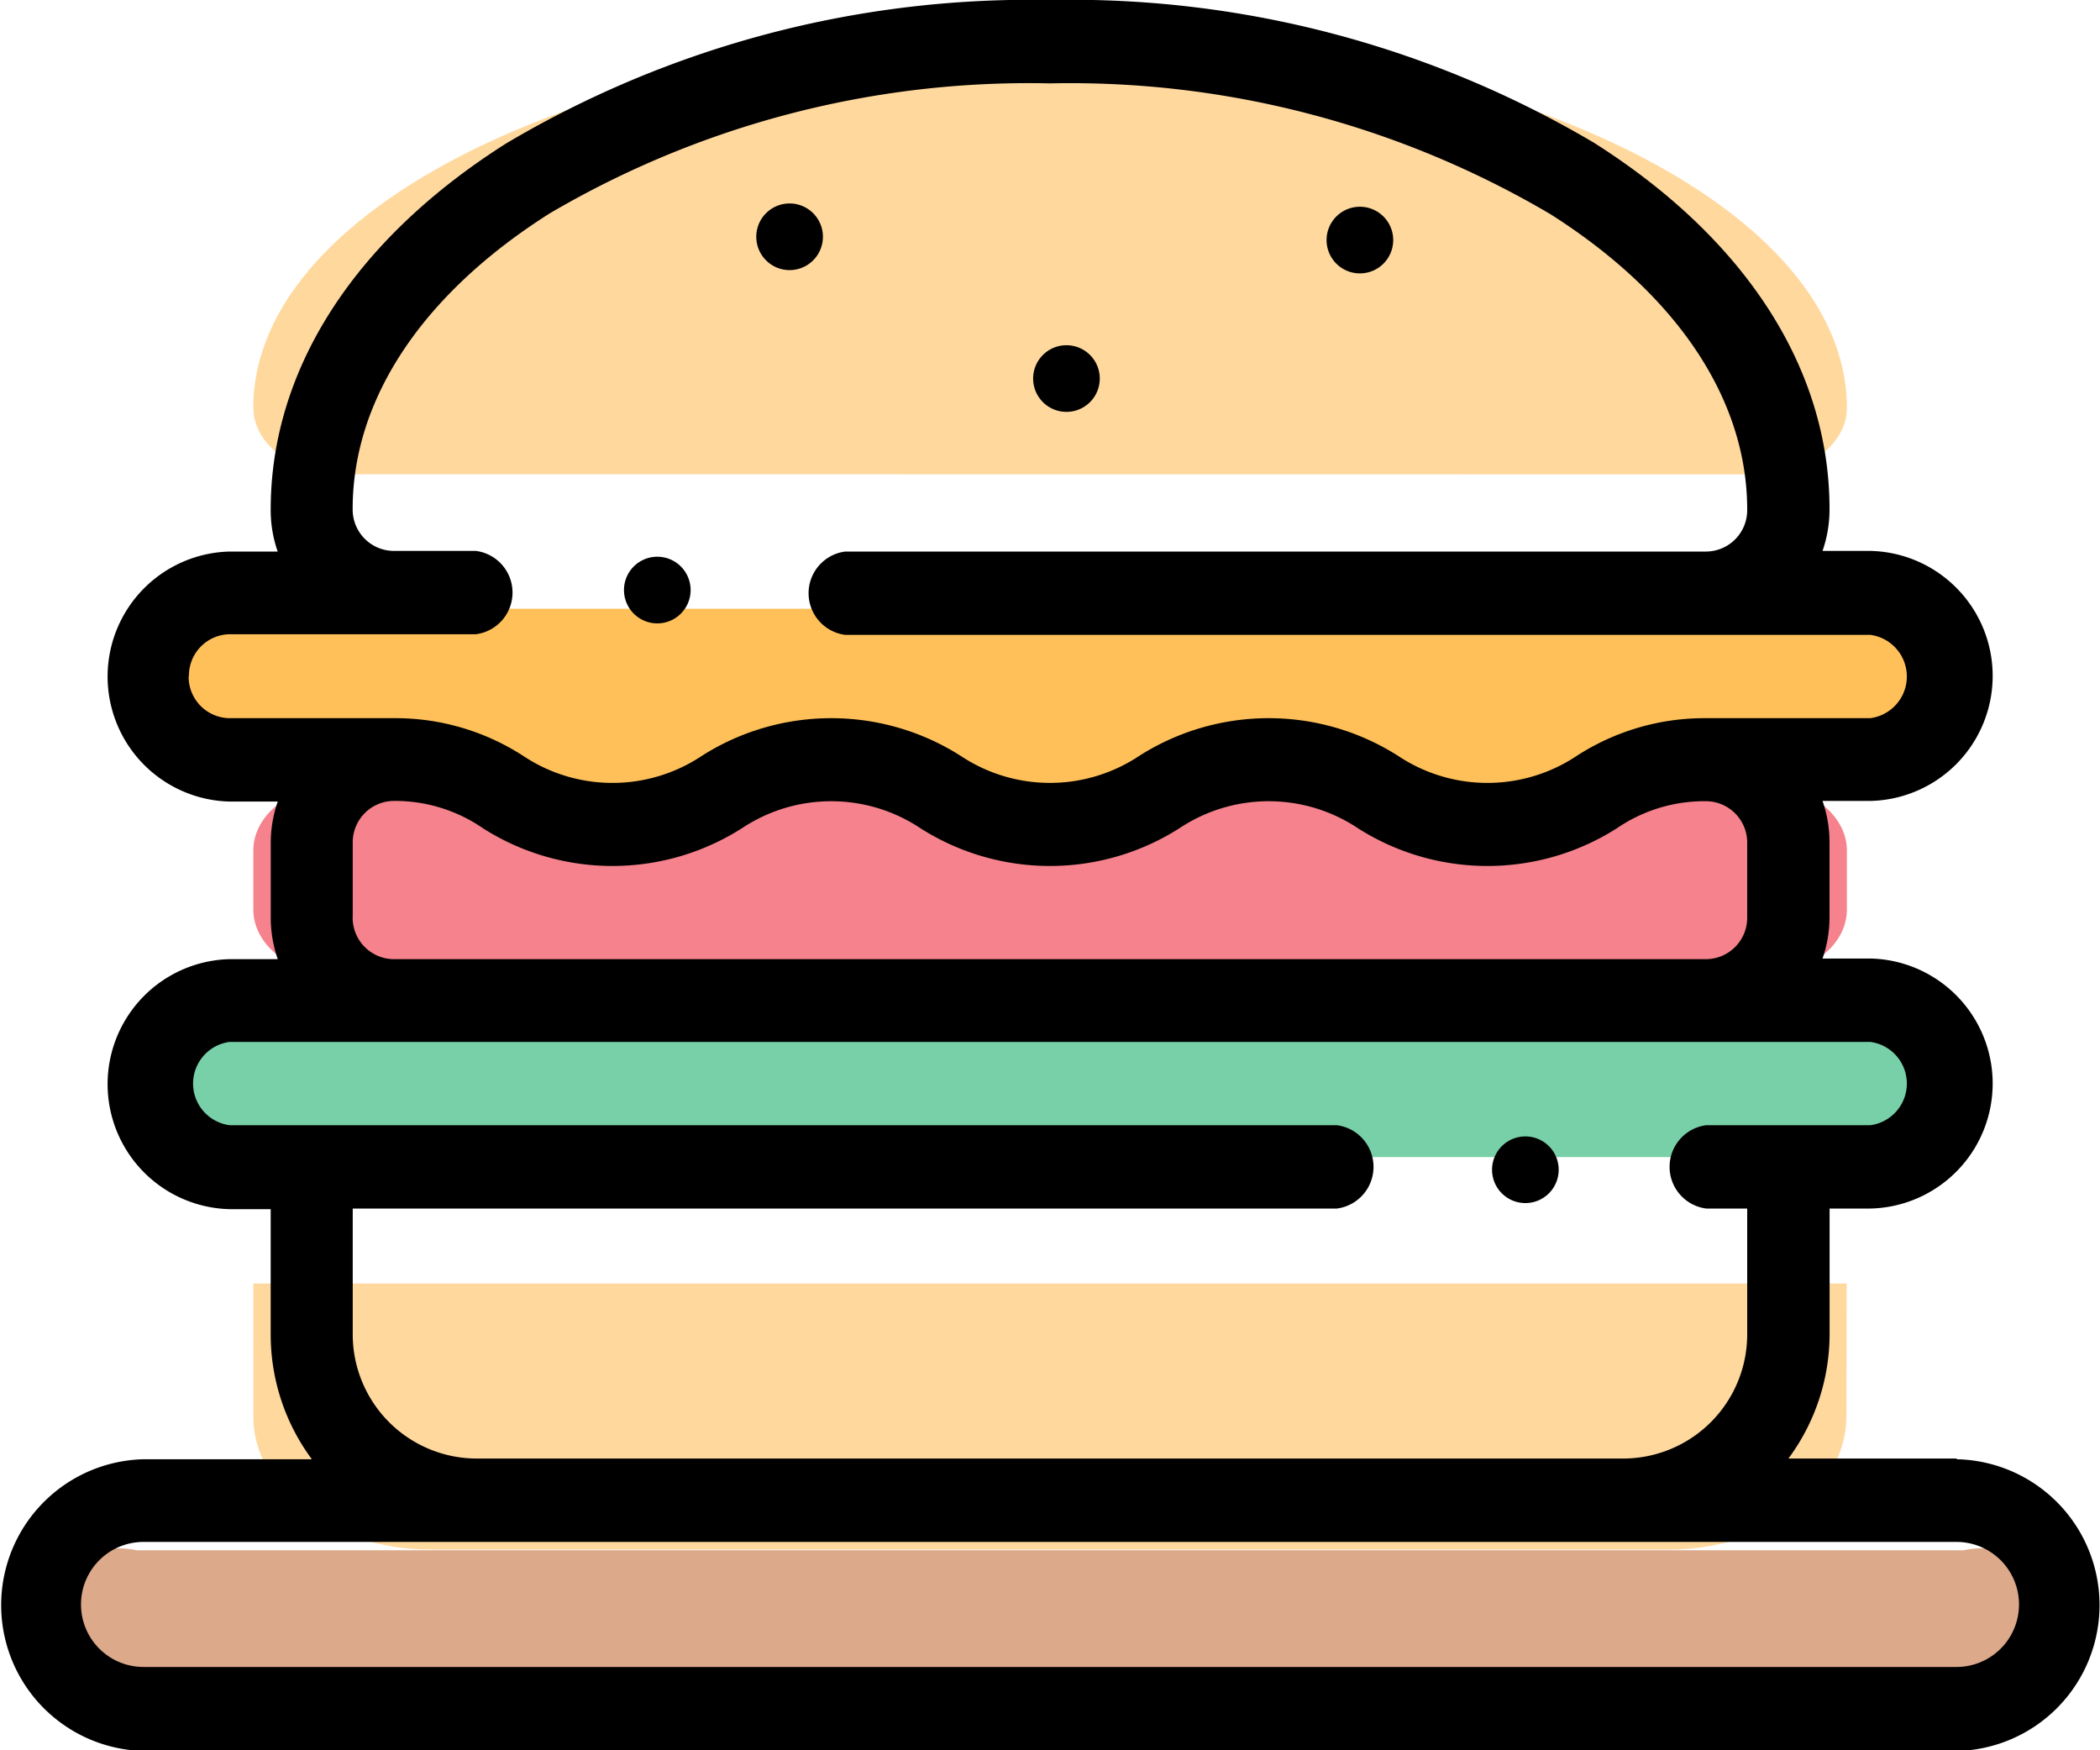 <svg xmlns="http://www.w3.org/2000/svg" width="30" height="25" viewBox="0 0 30 25">
  <g id="icon_1_" data-name="icon (1)" transform="translate(-0.001)">
    <g id="Grupo_1" data-name="Grupo 1" transform="translate(0.477 0.476)">
      <path id="Caminho_22" data-name="Caminho 22" d="M97.5,16.3c.7,0,1.265-.429,1.265-.952,0-2.953-5.1-5.346-11.381-5.346S76,12.394,76,15.346c0,.524.569.952,1.265.952Zm0,0" transform="translate(-72.857 -10)" fill="#ffd89e" fill-rule="evenodd"/>
      <path id="Caminho_23" data-name="Caminho 23" d="M58.948,142.27H37.208a.979.979,0,1,0,0,1.9h2.416c1.556,0,1.664.74,3.221.74s1.664-.74,3.221-.74,1.664.74,3.221.74,1.664-.74,3.221-.74,1.664.74,3.221.74,1.664-.74,3.221-.74h2.416a.979.979,0,1,0,0-1.9Zm0,0" transform="translate(-34.762 -134.051)" fill="#ffc059" fill-rule="evenodd"/>
      <path id="Caminho_24" data-name="Caminho 24" d="M90.753,182.27c-1.629,0-1.743.74-3.372.74s-1.743-.74-3.372-.74-1.743.74-3.372.74-1.742-.74-3.372-.74c-.7,0-1.265.429-1.265.952v.844c0,.524.569.952,1.265.952H97.5c.7,0,1.265-.428,1.265-.952v-.844c0-.524-.569-.952-1.265-.952-1.629,0-1.743.74-3.372.74S92.383,182.27,90.753,182.27Zm0,0" transform="translate(-72.857 -171.55)" fill="#f5828c" fill-rule="evenodd"/>
      <path id="Caminho_25" data-name="Caminho 25" d="M58.948,240H37.208a.979.979,0,1,0,0,1.9H61.364a.979.979,0,1,0,0-1.9H58.948Zm0,0" transform="translate(-34.762 -225.849)" fill="#78d0a9" fill-rule="evenodd"/>
      <path id="Caminho_26" data-name="Caminho 26" d="M98.762,280H76v1.9c0,1.048,1.138,1.9,2.529,1.9h17.7c1.391,0,2.529-.857,2.529-1.9Zm0,0" transform="translate(-72.857 -262.143)" fill="#ffd89e" fill-rule="evenodd"/>
      <path id="Caminho_27" data-name="Caminho 27" d="M32.789,360H11.476a1.218,1.218,0,1,0,0,2.381h26.1a1.218,1.218,0,1,0,0-2.381Zm0,0" transform="translate(-10 -338.333)" fill="#dca98a" fill-rule="evenodd"/>
    </g>
    <path id="Caminho_28" data-name="Caminho 28" d="M151.476,133.222a.476.476,0,1,0,0-.952h0a.476.476,0,1,0,0,.952Zm0,0" transform="translate(-142.085 -124.318)"/>
    <path id="Caminho_29" data-name="Caminho 29" d="M27.95,20.833h-2.4a2.991,2.991,0,0,0,.588-1.786V17.262h.586a1.786,1.786,0,0,0,0-3.571h-.687a1.8,1.8,0,0,0,.1-.6V12.04a1.8,1.8,0,0,0-.1-.6h.687a1.786,1.786,0,0,0,0-3.571h-.687a1.8,1.8,0,0,0,.1-.6c0-2-1.195-3.856-3.365-5.23A14.675,14.675,0,0,0,15,0,14.675,14.675,0,0,0,7.233,2.048C5.063,3.422,3.868,5.28,3.868,7.278a1.8,1.8,0,0,0,.1.6H3.282a1.786,1.786,0,0,0,0,3.571h.687a1.8,1.8,0,0,0-.1.6V13.1a1.8,1.8,0,0,0,.1.6H3.282a1.786,1.786,0,0,0,0,3.571h.586v1.786a2.991,2.991,0,0,0,.588,1.786h-2.4a2.084,2.084,0,0,0,0,4.167h25.9a2.084,2.084,0,0,0,0-4.167ZM2.7,9.659a.591.591,0,0,1,.586-.6H6.8a.6.6,0,0,0,0-1.19H5.625a.591.591,0,0,1-.586-.6c0-1.572,1-3.071,2.813-4.22A13.513,13.513,0,0,1,15,1.191a13.512,13.512,0,0,1,7.148,1.867c1.814,1.15,2.813,2.648,2.813,4.22a.591.591,0,0,1-.586.6h-12.3a.6.6,0,0,0,0,1.19H26.719a.6.6,0,0,1,0,1.19H24.375a3.359,3.359,0,0,0-1.85.539,2.3,2.3,0,0,1-2.55,0,3.444,3.444,0,0,0-3.7,0,2.3,2.3,0,0,1-2.549,0,3.444,3.444,0,0,0-3.7,0,2.3,2.3,0,0,1-2.55,0,3.359,3.359,0,0,0-1.85-.539H3.282a.591.591,0,0,1-.586-.6ZM5.04,13.1V12.04a.591.591,0,0,1,.586-.6A2.213,2.213,0,0,1,6.9,11.83a3.444,3.444,0,0,0,3.7,0,2.3,2.3,0,0,1,2.55,0,3.444,3.444,0,0,0,3.7,0,2.3,2.3,0,0,1,2.55,0,3.444,3.444,0,0,0,3.7,0,2.213,2.213,0,0,1,1.275-.386.591.591,0,0,1,.586.6V13.1a.591.591,0,0,1-.586.6H5.625a.591.591,0,0,1-.586-.6Zm0,5.952V17.262H19.1a.6.6,0,0,0,0-1.19H3.282a.6.6,0,0,1,0-1.19H26.719a.6.6,0,0,1,0,1.19H24.375a.6.6,0,0,0,0,1.19h.586v1.786A1.774,1.774,0,0,1,23.2,20.833H6.8A1.774,1.774,0,0,1,5.04,19.048ZM27.95,23.81H2.051a.893.893,0,0,1,0-1.786h25.9a.893.893,0,0,1,0,1.786Zm0,0" transform="translate(0)"/>
    <path id="Caminho_30" data-name="Caminho 30" d="M321.476,62.953a.476.476,0,1,0-.476-.476h0A.476.476,0,0,0,321.476,62.953Zm0,0" transform="translate(-302.048 -59.048)"/>
    <path id="Caminho_31" data-name="Caminho 31" d="M250.476,82.953a.476.476,0,1,0-.476-.476h0A.476.476,0,0,0,250.476,82.953Zm0,0" transform="translate(-235.24 -77.07)"/>
    <path id="Caminho_32" data-name="Caminho 32" d="M183.476,61.953a.476.476,0,1,0-.476-.476h0A.476.476,0,0,0,183.476,61.953Zm0,0" transform="translate(-172.195 -58.095)"/>
    <path id="Caminho_33" data-name="Caminho 33" d="M361.477,270h0a.476.476,0,1,0,.477.476A.476.476,0,0,0,361.476,270Zm0,0" transform="translate(-339.686 -253.768)"/>
  </g>
</svg>
